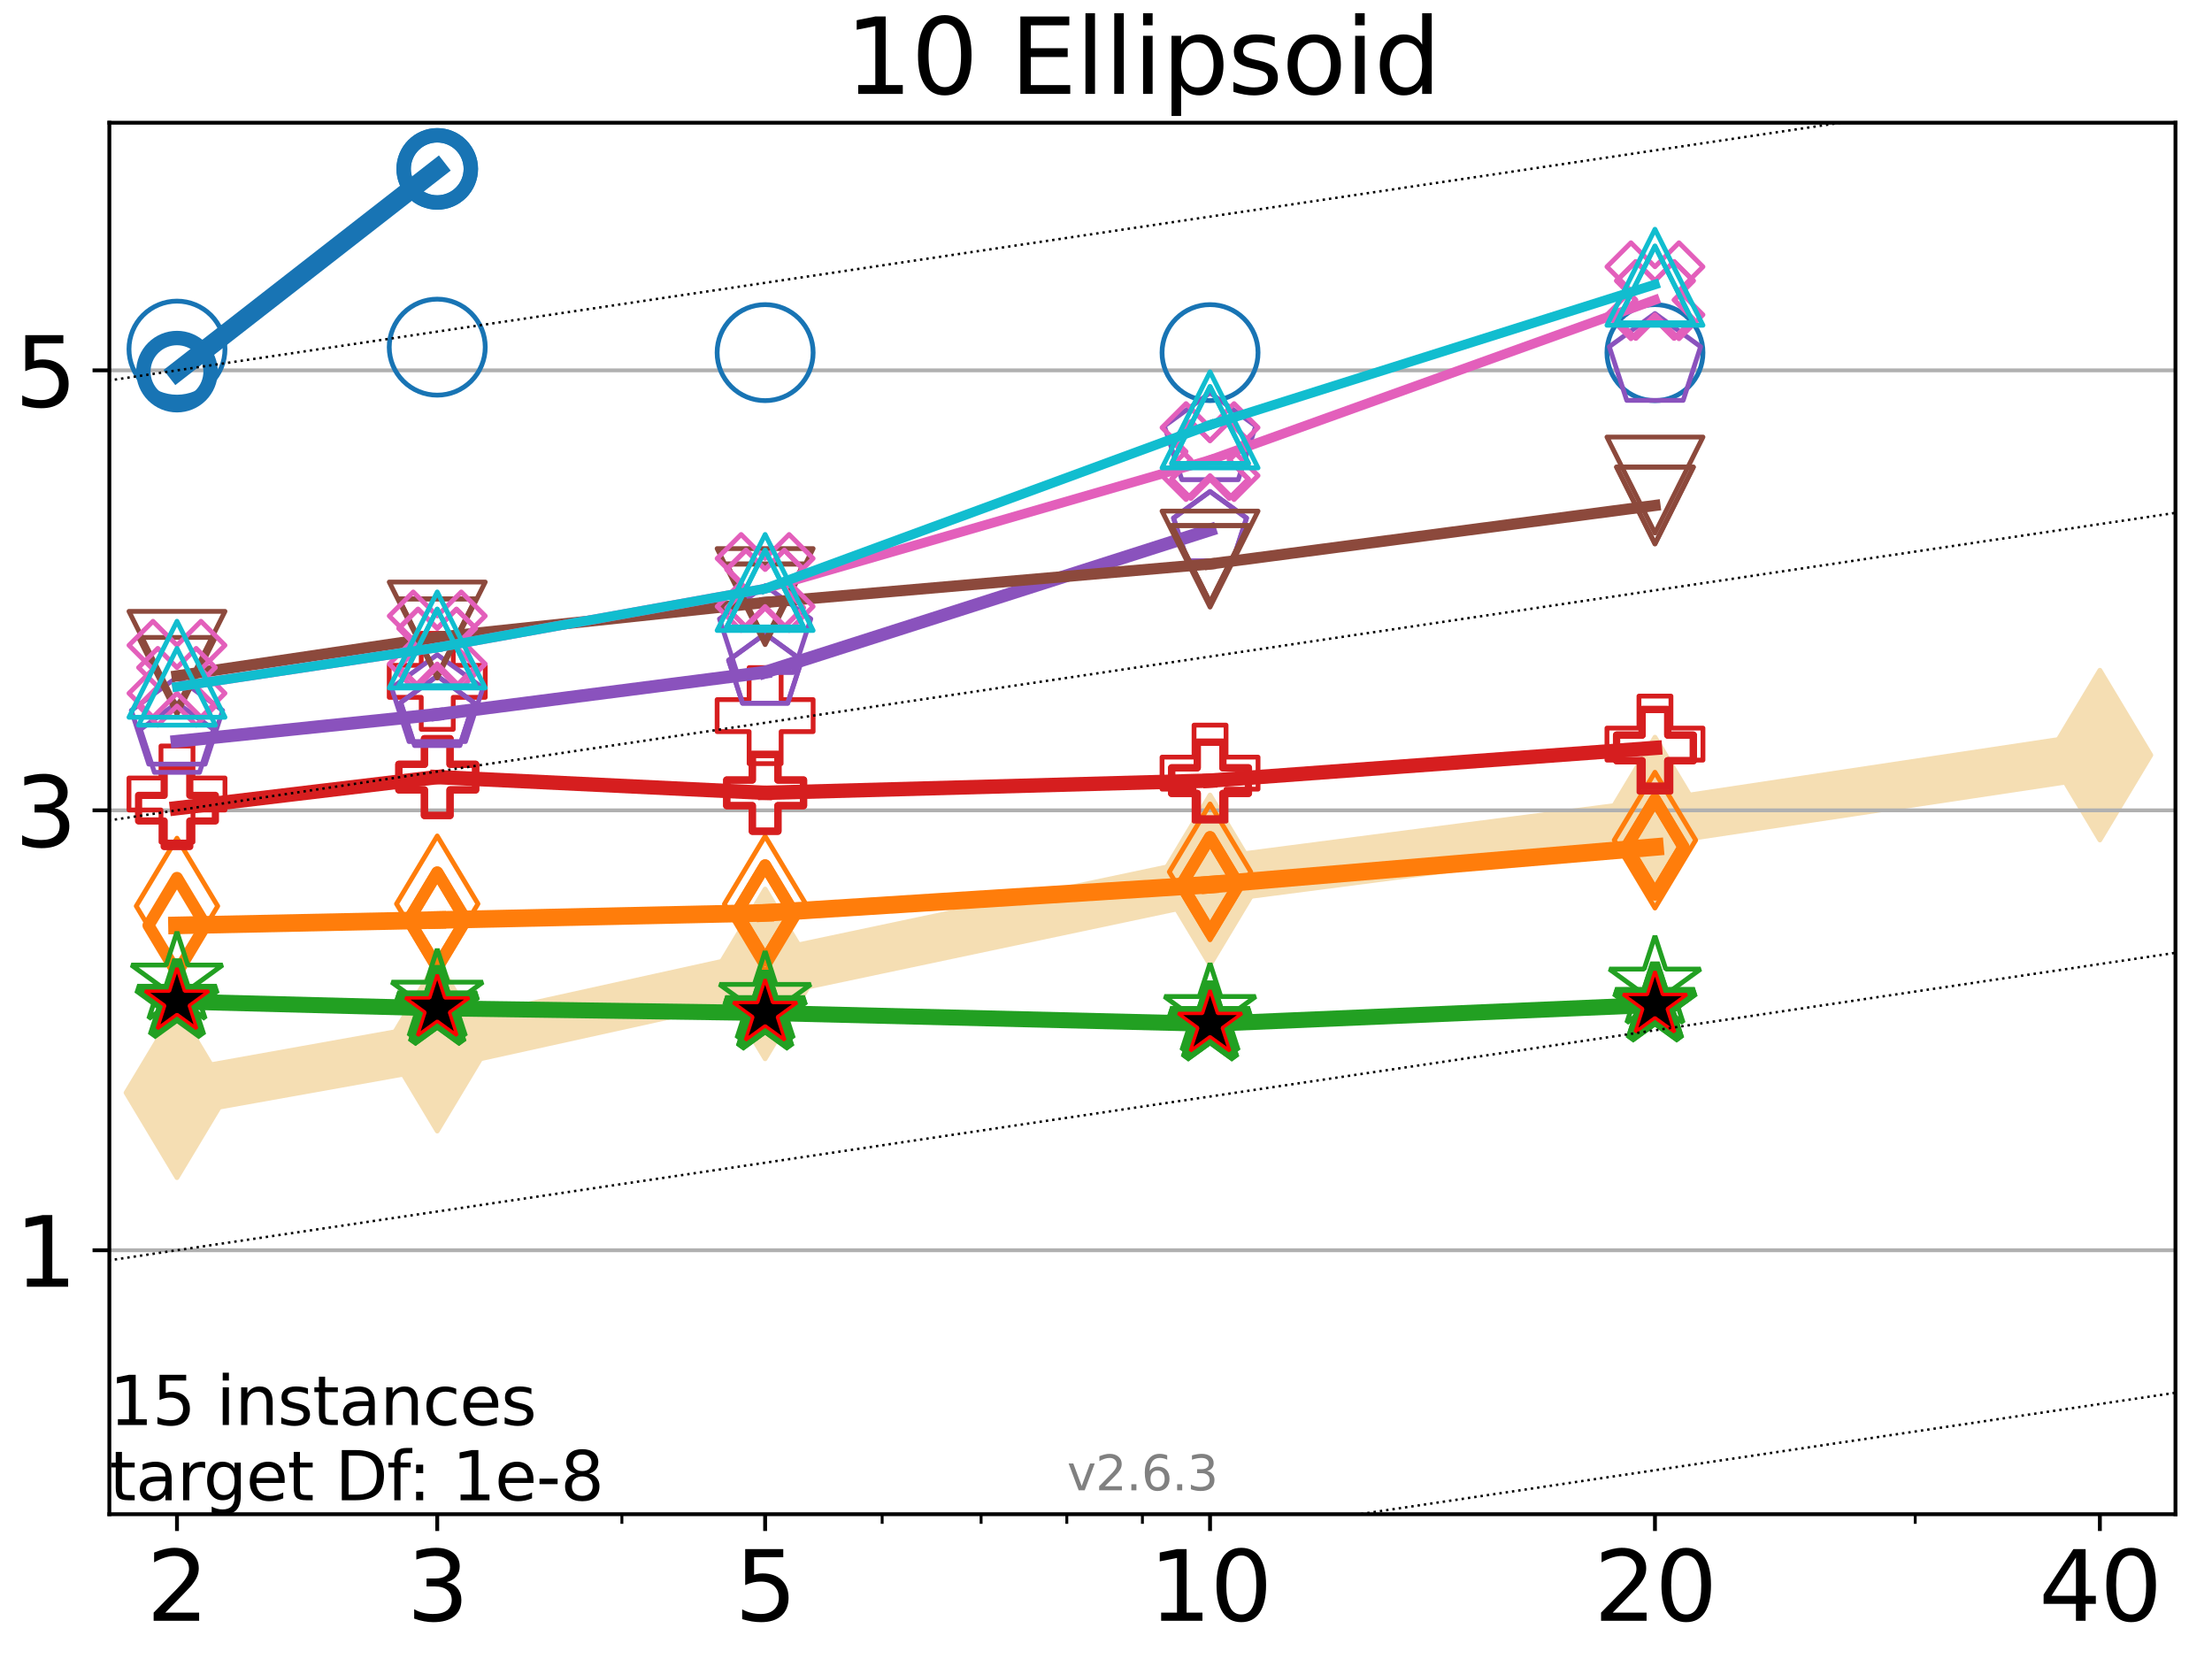 <?xml version="1.0" encoding="utf-8" standalone="no"?>
<!DOCTYPE svg PUBLIC "-//W3C//DTD SVG 1.1//EN"
  "http://www.w3.org/Graphics/SVG/1.1/DTD/svg11.dtd">
<svg xmlns:xlink="http://www.w3.org/1999/xlink" width="460.8pt" height="345.6pt" viewBox="0 0 460.8 345.6" xmlns="http://www.w3.org/2000/svg" version="1.1">
 <defs>
  <style type="text/css">*{stroke-linejoin: round; stroke-linecap: butt}</style>
 </defs>
 <g id="figure_1">
  <g id="patch_1">
   <path d="M 0 345.6 
L 460.8 345.6 
L 460.8 0 
L 0 0 
z
" style="fill: #ffffff"/>
  </g>
  <g id="axes_1">
   <g id="patch_2">
    <path d="M 22.78 315.44 
L 453.192 315.44 
L 453.192 25.56 
L 22.78 25.56 
z
" style="fill: #ffffff"/>
   </g>
   <g id="line2d_1">
    <path d="M 36.868 227.64 
L 91.085 217.939 
L 159.39 202.885 
L 252.074 183.297 
L 344.758 171.25 
L 437.443 157.304 
" clip-path="url(#p9f59c2b249)" style="fill: none; stroke: #f5deb3; stroke-width: 10; stroke-linecap: square"/>
    <defs>
     <path id="mdf70d7c4ff" d="M -0 17.678 
L 10.607 0 
L 0 -17.678 
L -10.607 -0 
z
" style="stroke: #f5deb3; stroke-linejoin: miter"/>
    </defs>
    <g clip-path="url(#p9f59c2b249)">
     <use xlink:href="#mdf70d7c4ff" x="36.868" y="227.64" style="fill: #f5deb3; stroke: #f5deb3; stroke-linejoin: miter"/>
     <use xlink:href="#mdf70d7c4ff" x="91.085" y="217.939" style="fill: #f5deb3; stroke: #f5deb3; stroke-linejoin: miter"/>
     <use xlink:href="#mdf70d7c4ff" x="159.39" y="202.885" style="fill: #f5deb3; stroke: #f5deb3; stroke-linejoin: miter"/>
     <use xlink:href="#mdf70d7c4ff" x="252.074" y="183.297" style="fill: #f5deb3; stroke: #f5deb3; stroke-linejoin: miter"/>
     <use xlink:href="#mdf70d7c4ff" x="344.758" y="171.25" style="fill: #f5deb3; stroke: #f5deb3; stroke-linejoin: miter"/>
     <use xlink:href="#mdf70d7c4ff" x="437.443" y="157.304" style="fill: #f5deb3; stroke: #f5deb3; stroke-linejoin: miter"/>
    </g>
   </g>
   <g id="matplotlib.axis_1">
    <g id="xtick_1">
     <g id="line2d_2">
      <defs>
       <path id="m01f962f332" d="M 0 0 
L 0 3.5 
" style="stroke: #000000; stroke-width: 0.8"/>
      </defs>
      <g>
       <use xlink:href="#m01f962f332" x="36.868" y="315.44" style="stroke: #000000; stroke-width: 0.8"/>
      </g>
     </g>
     <g id="text_1">
      <!-- 2 -->
      <g transform="translate(30.506 337.637)scale(0.2 -0.2)">
       <defs>
        <path id="DejaVuSans-32" d="M 1228 531 
L 3431 531 
L 3431 0 
L 469 0 
L 469 531 
Q 828 903 1448 1529 
Q 2069 2156 2228 2338 
Q 2531 2678 2651 2914 
Q 2772 3150 2772 3378 
Q 2772 3750 2511 3984 
Q 2250 4219 1831 4219 
Q 1534 4219 1204 4116 
Q 875 4013 500 3803 
L 500 4441 
Q 881 4594 1212 4672 
Q 1544 4750 1819 4750 
Q 2544 4750 2975 4387 
Q 3406 4025 3406 3419 
Q 3406 3131 3298 2873 
Q 3191 2616 2906 2266 
Q 2828 2175 2409 1742 
Q 1991 1309 1228 531 
z
" transform="scale(0.016)"/>
       </defs>
       <use xlink:href="#DejaVuSans-32"/>
      </g>
     </g>
    </g>
    <g id="xtick_2">
     <g id="line2d_3">
      <g>
       <use xlink:href="#m01f962f332" x="91.085" y="315.44" style="stroke: #000000; stroke-width: 0.8"/>
      </g>
     </g>
     <g id="text_2">
      <!-- 3 -->
      <g transform="translate(84.723 337.637)scale(0.2 -0.2)">
       <defs>
        <path id="DejaVuSans-33" d="M 2597 2516 
Q 3050 2419 3304 2112 
Q 3559 1806 3559 1356 
Q 3559 666 3084 287 
Q 2609 -91 1734 -91 
Q 1441 -91 1130 -33 
Q 819 25 488 141 
L 488 750 
Q 750 597 1062 519 
Q 1375 441 1716 441 
Q 2309 441 2620 675 
Q 2931 909 2931 1356 
Q 2931 1769 2642 2001 
Q 2353 2234 1838 2234 
L 1294 2234 
L 1294 2753 
L 1863 2753 
Q 2328 2753 2575 2939 
Q 2822 3125 2822 3475 
Q 2822 3834 2567 4026 
Q 2313 4219 1838 4219 
Q 1578 4219 1281 4162 
Q 984 4106 628 3988 
L 628 4550 
Q 988 4650 1302 4700 
Q 1616 4750 1894 4750 
Q 2613 4750 3031 4423 
Q 3450 4097 3450 3541 
Q 3450 3153 3228 2886 
Q 3006 2619 2597 2516 
z
" transform="scale(0.016)"/>
       </defs>
       <use xlink:href="#DejaVuSans-33"/>
      </g>
     </g>
    </g>
    <g id="xtick_3">
     <g id="line2d_4">
      <g>
       <use xlink:href="#m01f962f332" x="159.39" y="315.44" style="stroke: #000000; stroke-width: 0.8"/>
      </g>
     </g>
     <g id="text_3">
      <!-- 5 -->
      <g transform="translate(153.028 337.637)scale(0.2 -0.2)">
       <defs>
        <path id="DejaVuSans-35" d="M 691 4666 
L 3169 4666 
L 3169 4134 
L 1269 4134 
L 1269 2991 
Q 1406 3038 1543 3061 
Q 1681 3084 1819 3084 
Q 2600 3084 3056 2656 
Q 3513 2228 3513 1497 
Q 3513 744 3044 326 
Q 2575 -91 1722 -91 
Q 1428 -91 1123 -41 
Q 819 9 494 109 
L 494 744 
Q 775 591 1075 516 
Q 1375 441 1709 441 
Q 2250 441 2565 725 
Q 2881 1009 2881 1497 
Q 2881 1984 2565 2268 
Q 2250 2553 1709 2553 
Q 1456 2553 1204 2497 
Q 953 2441 691 2322 
L 691 4666 
z
" transform="scale(0.016)"/>
       </defs>
       <use xlink:href="#DejaVuSans-35"/>
      </g>
     </g>
    </g>
    <g id="xtick_4">
     <g id="line2d_5">
      <g>
       <use xlink:href="#m01f962f332" x="252.074" y="315.44" style="stroke: #000000; stroke-width: 0.8"/>
      </g>
     </g>
     <g id="text_4">
      <!-- 10 -->
      <g transform="translate(239.349 337.637)scale(0.2 -0.2)">
       <defs>
        <path id="DejaVuSans-31" d="M 794 531 
L 1825 531 
L 1825 4091 
L 703 3866 
L 703 4441 
L 1819 4666 
L 2450 4666 
L 2450 531 
L 3481 531 
L 3481 0 
L 794 0 
L 794 531 
z
" transform="scale(0.016)"/>
        <path id="DejaVuSans-30" d="M 2034 4250 
Q 1547 4250 1301 3770 
Q 1056 3291 1056 2328 
Q 1056 1369 1301 889 
Q 1547 409 2034 409 
Q 2525 409 2770 889 
Q 3016 1369 3016 2328 
Q 3016 3291 2770 3770 
Q 2525 4250 2034 4250 
z
M 2034 4750 
Q 2819 4750 3233 4129 
Q 3647 3509 3647 2328 
Q 3647 1150 3233 529 
Q 2819 -91 2034 -91 
Q 1250 -91 836 529 
Q 422 1150 422 2328 
Q 422 3509 836 4129 
Q 1250 4750 2034 4750 
z
" transform="scale(0.016)"/>
       </defs>
       <use xlink:href="#DejaVuSans-31"/>
       <use xlink:href="#DejaVuSans-30" x="63.623"/>
      </g>
     </g>
    </g>
    <g id="xtick_5">
     <g id="line2d_6">
      <g>
       <use xlink:href="#m01f962f332" x="344.758" y="315.44" style="stroke: #000000; stroke-width: 0.8"/>
      </g>
     </g>
     <g id="text_5">
      <!-- 20 -->
      <g transform="translate(332.033 337.637)scale(0.2 -0.2)">
       <use xlink:href="#DejaVuSans-32"/>
       <use xlink:href="#DejaVuSans-30" x="63.623"/>
      </g>
     </g>
    </g>
    <g id="xtick_6">
     <g id="line2d_7">
      <g>
       <use xlink:href="#m01f962f332" x="437.443" y="315.44" style="stroke: #000000; stroke-width: 0.8"/>
      </g>
     </g>
     <g id="text_6">
      <!-- 40 -->
      <g transform="translate(424.718 337.637)scale(0.2 -0.2)">
       <defs>
        <path id="DejaVuSans-34" d="M 2419 4116 
L 825 1625 
L 2419 1625 
L 2419 4116 
z
M 2253 4666 
L 3047 4666 
L 3047 1625 
L 3713 1625 
L 3713 1100 
L 3047 1100 
L 3047 0 
L 2419 0 
L 2419 1100 
L 313 1100 
L 313 1709 
L 2253 4666 
z
" transform="scale(0.016)"/>
       </defs>
       <use xlink:href="#DejaVuSans-34"/>
       <use xlink:href="#DejaVuSans-30" x="63.623"/>
      </g>
     </g>
    </g>
    <g id="xtick_7">
     <g id="line2d_8">
      <defs>
       <path id="me72de0d7c7" d="M 0 0 
L 0 2 
" style="stroke: #000000; stroke-width: 0.6"/>
      </defs>
      <g>
       <use xlink:href="#me72de0d7c7" x="129.552" y="315.44" style="stroke: #000000; stroke-width: 0.6"/>
      </g>
     </g>
    </g>
    <g id="xtick_8">
     <g id="line2d_9">
      <g>
       <use xlink:href="#me72de0d7c7" x="183.769" y="315.44" style="stroke: #000000; stroke-width: 0.6"/>
      </g>
     </g>
    </g>
    <g id="xtick_9">
     <g id="line2d_10">
      <g>
       <use xlink:href="#me72de0d7c7" x="204.381" y="315.44" style="stroke: #000000; stroke-width: 0.6"/>
      </g>
     </g>
    </g>
    <g id="xtick_10">
     <g id="line2d_11">
      <g>
       <use xlink:href="#me72de0d7c7" x="222.237" y="315.44" style="stroke: #000000; stroke-width: 0.6"/>
      </g>
     </g>
    </g>
    <g id="xtick_11">
     <g id="line2d_12">
      <g>
       <use xlink:href="#me72de0d7c7" x="237.986" y="315.44" style="stroke: #000000; stroke-width: 0.6"/>
      </g>
     </g>
    </g>
    <g id="xtick_12">
     <g id="line2d_13">
      <g>
       <use xlink:href="#me72de0d7c7" x="398.975" y="315.44" style="stroke: #000000; stroke-width: 0.6"/>
      </g>
     </g>
    </g>
   </g>
   <g id="matplotlib.axis_2">
    <g id="ytick_1">
     <g id="line2d_14">
      <path d="M 22.78 260.451 
L 453.192 260.451 
" clip-path="url(#p9f59c2b249)" style="fill: none; stroke: #b0b0b0; stroke-width: 0.8; stroke-linecap: square"/>
     </g>
     <g id="line2d_15">
      <defs>
       <path id="m39cafc137e" d="M 0 0 
L -3.5 0 
" style="stroke: #000000; stroke-width: 0.8"/>
      </defs>
      <g>
       <use xlink:href="#m39cafc137e" x="22.78" y="260.451" style="stroke: #000000; stroke-width: 0.8"/>
      </g>
     </g>
     <g id="text_7">
      <!-- 1 -->
      <g transform="translate(3.055 268.049)scale(0.2 -0.2)">
       <use xlink:href="#DejaVuSans-31"/>
      </g>
     </g>
    </g>
    <g id="ytick_2">
     <g id="line2d_16">
      <path d="M 22.78 168.802 
L 453.192 168.802 
" clip-path="url(#p9f59c2b249)" style="fill: none; stroke: #b0b0b0; stroke-width: 0.8; stroke-linecap: square"/>
     </g>
     <g id="line2d_17">
      <g>
       <use xlink:href="#m39cafc137e" x="22.78" y="168.802" style="stroke: #000000; stroke-width: 0.8"/>
      </g>
     </g>
     <g id="text_8">
      <!-- 3 -->
      <g transform="translate(3.055 176.4)scale(0.2 -0.2)">
       <use xlink:href="#DejaVuSans-33"/>
      </g>
     </g>
    </g>
    <g id="ytick_3">
     <g id="line2d_18">
      <path d="M 22.78 77.153 
L 453.192 77.153 
" clip-path="url(#p9f59c2b249)" style="fill: none; stroke: #b0b0b0; stroke-width: 0.8; stroke-linecap: square"/>
     </g>
     <g id="line2d_19">
      <g>
       <use xlink:href="#m39cafc137e" x="22.78" y="77.153" style="stroke: #000000; stroke-width: 0.8"/>
      </g>
     </g>
     <g id="text_9">
      <!-- 5 -->
      <g transform="translate(3.055 84.752)scale(0.2 -0.2)">
       <use xlink:href="#DejaVuSans-35"/>
      </g>
     </g>
    </g>
   </g>
   <g id="line2d_20">
    <path d="M 36.868 77.417 
L 91.085 35.183 
" clip-path="url(#p9f59c2b249)" style="fill: none; stroke: #1874b4; stroke-width: 4; stroke-linecap: square"/>
    <defs>
     <path id="m3fac8e33c5" d="M 0 7 
C 1.856 7 3.637 6.262 4.95 4.95 
C 6.262 3.637 7 1.856 7 0 
C 7 -1.856 6.262 -3.637 4.95 -4.95 
C 3.637 -6.262 1.856 -7 0 -7 
C -1.856 -7 -3.637 -6.262 -4.95 -4.95 
C -6.262 -3.637 -7 -1.856 -7 0 
C -7 1.856 -6.262 3.637 -4.95 4.95 
C -3.637 6.262 -1.856 7 0 7 
z
" style="stroke: #1874b4; stroke-width: 3"/>
    </defs>
    <g clip-path="url(#p9f59c2b249)">
     <use xlink:href="#m3fac8e33c5" x="36.868" y="77.417" style="fill-opacity: 0; stroke: #1874b4; stroke-width: 3"/>
     <use xlink:href="#m3fac8e33c5" x="91.085" y="35.183" style="fill-opacity: 0; stroke: #1874b4; stroke-width: 3"/>
    </g>
   </g>
   <g id="line2d_21">
    <path d="M 91.085 35.183 
" clip-path="url(#p9f59c2b249)" style="fill: none; stroke: #1874b4; stroke-width: 4; stroke-linecap: square"/>
    <g clip-path="url(#p9f59c2b249)">
     <use xlink:href="#m3fac8e33c5" x="91.085" y="35.183" style="fill-opacity: 0; stroke: #1874b4; stroke-width: 3"/>
    </g>
   </g>
   <g id="line2d_22"/>
   <g id="line2d_23">
    <defs>
     <path id="m7881aab76e" d="M 0 10 
C 2.652 10 5.196 8.946 7.071 7.071 
C 8.946 5.196 10 2.652 10 0 
C 10 -2.652 8.946 -5.196 7.071 -7.071 
C 5.196 -8.946 2.652 -10 0 -10 
C -2.652 -10 -5.196 -8.946 -7.071 -7.071 
C -8.946 -5.196 -10 -2.652 -10 0 
C -10 2.652 -8.946 5.196 -7.071 7.071 
C -5.196 8.946 -2.652 10 0 10 
z
" style="stroke: #1874b4"/>
    </defs>
    <g clip-path="url(#p9f59c2b249)">
     <use xlink:href="#m7881aab76e" x="36.868" y="72.728" style="fill-opacity: 0; stroke: #1874b4"/>
     <use xlink:href="#m7881aab76e" x="91.085" y="72.318" style="fill-opacity: 0; stroke: #1874b4"/>
     <use xlink:href="#m7881aab76e" x="159.39" y="73.459" style="fill-opacity: 0; stroke: #1874b4"/>
     <use xlink:href="#m7881aab76e" x="252.074" y="73.459" style="fill-opacity: 0; stroke: #1874b4"/>
     <use xlink:href="#m7881aab76e" x="344.758" y="73.459" style="fill-opacity: 0; stroke: #1874b4"/>
    </g>
   </g>
   <g id="line2d_24">
    <path d="M 36.868 192.774 
L 91.085 191.65 
" clip-path="url(#p9f59c2b249)" style="fill: none; stroke: #ff7d0b; stroke-width: 3.667; stroke-linecap: square"/>
    <defs>
     <path id="mda4efa0118" d="M -0 9.899 
L 5.94 0 
L 0 -9.899 
L -5.94 -0 
z
" style="stroke: #ff7d0b; stroke-width: 2.5; stroke-linejoin: miter"/>
    </defs>
    <g clip-path="url(#p9f59c2b249)">
     <use xlink:href="#mda4efa0118" x="36.868" y="192.774" style="fill-opacity: 0; stroke: #ff7d0b; stroke-width: 2.5; stroke-linejoin: miter"/>
     <use xlink:href="#mda4efa0118" x="91.085" y="191.65" style="fill-opacity: 0; stroke: #ff7d0b; stroke-width: 2.5; stroke-linejoin: miter"/>
    </g>
   </g>
   <g id="line2d_25">
    <path d="M 91.085 191.65 
L 159.39 190.167 
" clip-path="url(#p9f59c2b249)" style="fill: none; stroke: #ff7d0b; stroke-width: 3.667; stroke-linecap: square"/>
    <g clip-path="url(#p9f59c2b249)">
     <use xlink:href="#mda4efa0118" x="91.085" y="191.65" style="fill-opacity: 0; stroke: #ff7d0b; stroke-width: 2.5; stroke-linejoin: miter"/>
     <use xlink:href="#mda4efa0118" x="159.39" y="190.167" style="fill-opacity: 0; stroke: #ff7d0b; stroke-width: 2.5; stroke-linejoin: miter"/>
    </g>
   </g>
   <g id="line2d_26">
    <path d="M 159.39 190.167 
L 252.074 184.288 
" clip-path="url(#p9f59c2b249)" style="fill: none; stroke: #ff7d0b; stroke-width: 3.667; stroke-linecap: square"/>
    <g clip-path="url(#p9f59c2b249)">
     <use xlink:href="#mda4efa0118" x="159.39" y="190.167" style="fill-opacity: 0; stroke: #ff7d0b; stroke-width: 2.5; stroke-linejoin: miter"/>
     <use xlink:href="#mda4efa0118" x="252.074" y="184.288" style="fill-opacity: 0; stroke: #ff7d0b; stroke-width: 2.5; stroke-linejoin: miter"/>
    </g>
   </g>
   <g id="line2d_27">
    <path d="M 252.074 184.288 
L 344.758 176.447 
" clip-path="url(#p9f59c2b249)" style="fill: none; stroke: #ff7d0b; stroke-width: 3.667; stroke-linecap: square"/>
    <g clip-path="url(#p9f59c2b249)">
     <use xlink:href="#mda4efa0118" x="252.074" y="184.288" style="fill-opacity: 0; stroke: #ff7d0b; stroke-width: 2.5; stroke-linejoin: miter"/>
     <use xlink:href="#mda4efa0118" x="344.758" y="176.447" style="fill-opacity: 0; stroke: #ff7d0b; stroke-width: 2.5; stroke-linejoin: miter"/>
    </g>
   </g>
   <g id="line2d_28">
    <path d="M 344.758 176.447 
" clip-path="url(#p9f59c2b249)" style="fill: none; stroke: #ff7d0b; stroke-width: 3.667; stroke-linecap: square"/>
    <g clip-path="url(#p9f59c2b249)">
     <use xlink:href="#mda4efa0118" x="344.758" y="176.447" style="fill-opacity: 0; stroke: #ff7d0b; stroke-width: 2.5; stroke-linejoin: miter"/>
    </g>
   </g>
   <g id="line2d_29"/>
   <g id="line2d_30">
    <defs>
     <path id="mb6d0ecce86" d="M -0 14.142 
L 8.485 0 
L -0 -14.142 
L -8.485 -0 
z
" style="stroke: #ff7d0b; stroke-linejoin: miter"/>
    </defs>
    <g clip-path="url(#p9f59c2b249)">
     <use xlink:href="#mb6d0ecce86" x="36.868" y="188.751" style="fill-opacity: 0; stroke: #ff7d0b; stroke-linejoin: miter"/>
     <use xlink:href="#mb6d0ecce86" x="91.085" y="188.286" style="fill-opacity: 0; stroke: #ff7d0b; stroke-linejoin: miter"/>
     <use xlink:href="#mb6d0ecce86" x="159.39" y="188.332" style="fill-opacity: 0; stroke: #ff7d0b; stroke-linejoin: miter"/>
     <use xlink:href="#mb6d0ecce86" x="252.074" y="181.629" style="fill-opacity: 0; stroke: #ff7d0b; stroke-linejoin: miter"/>
     <use xlink:href="#mb6d0ecce86" x="344.758" y="175.018" style="fill-opacity: 0; stroke: #ff7d0b; stroke-linejoin: miter"/>
    </g>
   </g>
   <g id="line2d_31">
    <path d="M 36.868 208.639 
L 91.085 210.048 
" clip-path="url(#p9f59c2b249)" style="fill: none; stroke: #22a022; stroke-width: 3.333; stroke-linecap: square"/>
    <defs>
     <path id="mf5b4e0aa4d" d="M 0 -8.7 
L -1.953 -2.688 
L -8.274 -2.688 
L -3.16 1.027 
L -5.114 7.038 
L -0 3.323 
L 5.114 7.038 
L 3.16 1.027 
L 8.274 -2.688 
L 1.953 -2.688 
z
" style="stroke: #22a022; stroke-width: 2; stroke-linejoin: bevel"/>
    </defs>
    <g clip-path="url(#p9f59c2b249)">
     <use xlink:href="#mf5b4e0aa4d" x="36.868" y="208.639" style="fill-opacity: 0; stroke: #22a022; stroke-width: 2; stroke-linejoin: bevel"/>
     <use xlink:href="#mf5b4e0aa4d" x="91.085" y="210.048" style="fill-opacity: 0; stroke: #22a022; stroke-width: 2; stroke-linejoin: bevel"/>
    </g>
   </g>
   <g id="line2d_32">
    <path d="M 91.085 210.048 
L 159.39 211.02 
" clip-path="url(#p9f59c2b249)" style="fill: none; stroke: #22a022; stroke-width: 3.333; stroke-linecap: square"/>
    <g clip-path="url(#p9f59c2b249)">
     <use xlink:href="#mf5b4e0aa4d" x="91.085" y="210.048" style="fill-opacity: 0; stroke: #22a022; stroke-width: 2; stroke-linejoin: bevel"/>
     <use xlink:href="#mf5b4e0aa4d" x="159.39" y="211.02" style="fill-opacity: 0; stroke: #22a022; stroke-width: 2; stroke-linejoin: bevel"/>
    </g>
   </g>
   <g id="line2d_33">
    <path d="M 159.39 211.02 
L 252.074 213.279 
" clip-path="url(#p9f59c2b249)" style="fill: none; stroke: #22a022; stroke-width: 3.333; stroke-linecap: square"/>
    <g clip-path="url(#p9f59c2b249)">
     <use xlink:href="#mf5b4e0aa4d" x="159.39" y="211.02" style="fill-opacity: 0; stroke: #22a022; stroke-width: 2; stroke-linejoin: bevel"/>
     <use xlink:href="#mf5b4e0aa4d" x="252.074" y="213.279" style="fill-opacity: 0; stroke: #22a022; stroke-width: 2; stroke-linejoin: bevel"/>
    </g>
   </g>
   <g id="line2d_34">
    <path d="M 252.074 213.279 
L 344.758 209.334 
" clip-path="url(#p9f59c2b249)" style="fill: none; stroke: #22a022; stroke-width: 3.333; stroke-linecap: square"/>
    <g clip-path="url(#p9f59c2b249)">
     <use xlink:href="#mf5b4e0aa4d" x="252.074" y="213.279" style="fill-opacity: 0; stroke: #22a022; stroke-width: 2; stroke-linejoin: bevel"/>
     <use xlink:href="#mf5b4e0aa4d" x="344.758" y="209.334" style="fill-opacity: 0; stroke: #22a022; stroke-width: 2; stroke-linejoin: bevel"/>
    </g>
   </g>
   <g id="line2d_35">
    <path d="M 344.758 209.334 
" clip-path="url(#p9f59c2b249)" style="fill: none; stroke: #22a022; stroke-width: 3.333; stroke-linecap: square"/>
    <g clip-path="url(#p9f59c2b249)">
     <use xlink:href="#mf5b4e0aa4d" x="344.758" y="209.334" style="fill-opacity: 0; stroke: #22a022; stroke-width: 2; stroke-linejoin: bevel"/>
    </g>
   </g>
   <g id="line2d_36"/>
   <g id="line2d_37">
    <defs>
     <path id="m6fbd19acf7" d="M 0 -10 
L -2.245 -3.09 
L -9.511 -3.09 
L -3.633 1.18 
L -5.878 8.09 
L -0 3.82 
L 5.878 8.09 
L 3.633 1.18 
L 9.511 -3.09 
L 2.245 -3.09 
z
" style="stroke: #22a022; stroke-linejoin: bevel"/>
    </defs>
    <g clip-path="url(#p9f59c2b249)">
     <use xlink:href="#m6fbd19acf7" x="36.868" y="204.125" style="fill-opacity: 0; stroke: #22a022; stroke-linejoin: bevel"/>
     <use xlink:href="#m6fbd19acf7" x="91.085" y="207.695" style="fill-opacity: 0; stroke: #22a022; stroke-linejoin: bevel"/>
     <use xlink:href="#m6fbd19acf7" x="159.39" y="208.159" style="fill-opacity: 0; stroke: #22a022; stroke-linejoin: bevel"/>
     <use xlink:href="#m6fbd19acf7" x="252.074" y="210.685" style="fill-opacity: 0; stroke: #22a022; stroke-linejoin: bevel"/>
     <use xlink:href="#m6fbd19acf7" x="344.758" y="204.97" style="fill-opacity: 0; stroke: #22a022; stroke-linejoin: bevel"/>
    </g>
   </g>
   <g id="line2d_38">
    <path d="M 36.868 168.355 
L 91.085 161.881 
" clip-path="url(#p9f59c2b249)" style="fill: none; stroke: #d61e1f; stroke-width: 3; stroke-linecap: square"/>
    <defs>
     <path id="me138d93ece" d="M -2.667 8 
L 2.667 8 
L 2.667 2.667 
L 8 2.667 
L 8 -2.667 
L 2.667 -2.667 
L 2.667 -8 
L -2.667 -8 
L -2.667 -2.667 
L -8 -2.667 
L -8 2.667 
L -2.667 2.667 
z
" style="stroke: #d61e1f; stroke-width: 1.5; stroke-linejoin: miter"/>
    </defs>
    <g clip-path="url(#p9f59c2b249)">
     <use xlink:href="#me138d93ece" x="36.868" y="168.355" style="fill-opacity: 0; stroke: #d61e1f; stroke-width: 1.5; stroke-linejoin: miter"/>
     <use xlink:href="#me138d93ece" x="91.085" y="161.881" style="fill-opacity: 0; stroke: #d61e1f; stroke-width: 1.5; stroke-linejoin: miter"/>
    </g>
   </g>
   <g id="line2d_39">
    <path d="M 91.085 161.881 
L 159.39 165.159 
" clip-path="url(#p9f59c2b249)" style="fill: none; stroke: #d61e1f; stroke-width: 3; stroke-linecap: square"/>
    <g clip-path="url(#p9f59c2b249)">
     <use xlink:href="#me138d93ece" x="91.085" y="161.881" style="fill-opacity: 0; stroke: #d61e1f; stroke-width: 1.5; stroke-linejoin: miter"/>
     <use xlink:href="#me138d93ece" x="159.39" y="165.159" style="fill-opacity: 0; stroke: #d61e1f; stroke-width: 1.5; stroke-linejoin: miter"/>
    </g>
   </g>
   <g id="line2d_40">
    <path d="M 159.39 165.159 
L 252.074 162.616 
" clip-path="url(#p9f59c2b249)" style="fill: none; stroke: #d61e1f; stroke-width: 3; stroke-linecap: square"/>
    <g clip-path="url(#p9f59c2b249)">
     <use xlink:href="#me138d93ece" x="159.39" y="165.159" style="fill-opacity: 0; stroke: #d61e1f; stroke-width: 1.5; stroke-linejoin: miter"/>
     <use xlink:href="#me138d93ece" x="252.074" y="162.616" style="fill-opacity: 0; stroke: #d61e1f; stroke-width: 1.5; stroke-linejoin: miter"/>
    </g>
   </g>
   <g id="line2d_41">
    <path d="M 252.074 162.616 
L 344.758 155.805 
" clip-path="url(#p9f59c2b249)" style="fill: none; stroke: #d61e1f; stroke-width: 3; stroke-linecap: square"/>
    <g clip-path="url(#p9f59c2b249)">
     <use xlink:href="#me138d93ece" x="252.074" y="162.616" style="fill-opacity: 0; stroke: #d61e1f; stroke-width: 1.5; stroke-linejoin: miter"/>
     <use xlink:href="#me138d93ece" x="344.758" y="155.805" style="fill-opacity: 0; stroke: #d61e1f; stroke-width: 1.5; stroke-linejoin: miter"/>
    </g>
   </g>
   <g id="line2d_42">
    <path d="M 344.758 155.805 
" clip-path="url(#p9f59c2b249)" style="fill: none; stroke: #d61e1f; stroke-width: 3; stroke-linecap: square"/>
    <g clip-path="url(#p9f59c2b249)">
     <use xlink:href="#me138d93ece" x="344.758" y="155.805" style="fill-opacity: 0; stroke: #d61e1f; stroke-width: 1.5; stroke-linejoin: miter"/>
    </g>
   </g>
   <g id="line2d_43"/>
   <g id="line2d_44">
    <defs>
     <path id="m7300ab5242" d="M -3.333 10 
L 3.333 10 
L 3.333 3.333 
L 10 3.333 
L 10 -3.333 
L 3.333 -3.333 
L 3.333 -10 
L -3.333 -10 
L -3.333 -3.333 
L -10 -3.333 
L -10 3.333 
L -3.333 3.333 
z
" style="stroke: #d61e1f; stroke-linejoin: miter"/>
    </defs>
    <g clip-path="url(#p9f59c2b249)">
     <use xlink:href="#m7300ab5242" x="36.868" y="165.407" style="fill-opacity: 0; stroke: #d61e1f; stroke-linejoin: miter"/>
     <use xlink:href="#m7300ab5242" x="91.085" y="141.934" style="fill-opacity: 0; stroke: #d61e1f; stroke-linejoin: miter"/>
     <use xlink:href="#m7300ab5242" x="159.39" y="149.075" style="fill-opacity: 0; stroke: #d61e1f; stroke-linejoin: miter"/>
     <use xlink:href="#m7300ab5242" x="252.074" y="161.058" style="fill-opacity: 0; stroke: #d61e1f; stroke-linejoin: miter"/>
     <use xlink:href="#m7300ab5242" x="344.758" y="155.011" style="fill-opacity: 0; stroke: #d61e1f; stroke-linejoin: miter"/>
    </g>
   </g>
   <g id="line2d_45">
    <path d="M 36.868 154.423 
L 91.085 148.821 
" clip-path="url(#p9f59c2b249)" style="fill: none; stroke: #8a52bd; stroke-width: 2.667; stroke-linecap: square"/>
    <defs>
     <path id="m81a70dce84" d="M 0 -8 
L -7.608 -2.472 
L -4.702 6.472 
L 4.702 6.472 
L 7.608 -2.472 
z
" style="stroke: #8a52bd; stroke-linejoin: miter"/>
    </defs>
    <g clip-path="url(#p9f59c2b249)">
     <use xlink:href="#m81a70dce84" x="36.868" y="154.423" style="fill-opacity: 0; stroke: #8a52bd; stroke-linejoin: miter"/>
     <use xlink:href="#m81a70dce84" x="91.085" y="148.821" style="fill-opacity: 0; stroke: #8a52bd; stroke-linejoin: miter"/>
    </g>
   </g>
   <g id="line2d_46">
    <path d="M 91.085 148.821 
L 159.39 140.021 
" clip-path="url(#p9f59c2b249)" style="fill: none; stroke: #8a52bd; stroke-width: 2.667; stroke-linecap: square"/>
    <g clip-path="url(#p9f59c2b249)">
     <use xlink:href="#m81a70dce84" x="91.085" y="148.821" style="fill-opacity: 0; stroke: #8a52bd; stroke-linejoin: miter"/>
     <use xlink:href="#m81a70dce84" x="159.39" y="140.021" style="fill-opacity: 0; stroke: #8a52bd; stroke-linejoin: miter"/>
    </g>
   </g>
   <g id="line2d_47">
    <path d="M 159.39 140.021 
L 252.074 110.386 
" clip-path="url(#p9f59c2b249)" style="fill: none; stroke: #8a52bd; stroke-width: 2.667; stroke-linecap: square"/>
    <g clip-path="url(#p9f59c2b249)">
     <use xlink:href="#m81a70dce84" x="159.39" y="140.021" style="fill-opacity: 0; stroke: #8a52bd; stroke-linejoin: miter"/>
     <use xlink:href="#m81a70dce84" x="252.074" y="110.386" style="fill-opacity: 0; stroke: #8a52bd; stroke-linejoin: miter"/>
    </g>
   </g>
   <g id="line2d_48">
    <path d="M 252.074 110.386 
" clip-path="url(#p9f59c2b249)" style="fill: none; stroke: #8a52bd; stroke-width: 2.667; stroke-linecap: square"/>
    <g clip-path="url(#p9f59c2b249)">
     <use xlink:href="#m81a70dce84" x="252.074" y="110.386" style="fill-opacity: 0; stroke: #8a52bd; stroke-linejoin: miter"/>
    </g>
   </g>
   <g id="line2d_49"/>
   <g id="line2d_50">
    <defs>
     <path id="m573a1ca351" d="M 0 -10 
L -9.511 -3.09 
L -5.878 8.09 
L 5.878 8.09 
L 9.511 -3.09 
z
" style="stroke: #8a52bd; stroke-linejoin: miter"/>
    </defs>
    <g clip-path="url(#p9f59c2b249)">
     <use xlink:href="#m573a1ca351" x="36.868" y="151.087" style="fill-opacity: 0; stroke: #8a52bd; stroke-linejoin: miter"/>
     <use xlink:href="#m573a1ca351" x="91.085" y="146.389" style="fill-opacity: 0; stroke: #8a52bd; stroke-linejoin: miter"/>
     <use xlink:href="#m573a1ca351" x="159.39" y="132.005" style="fill-opacity: 0; stroke: #8a52bd; stroke-linejoin: miter"/>
     <use xlink:href="#m573a1ca351" x="252.074" y="91.837" style="fill-opacity: 0; stroke: #8a52bd; stroke-linejoin: miter"/>
     <use xlink:href="#m573a1ca351" x="344.758" y="75.311" style="fill-opacity: 0; stroke: #8a52bd; stroke-linejoin: miter"/>
    </g>
   </g>
   <g id="line2d_51">
    <path d="M 36.868 140.792 
L 91.085 132.763 
" clip-path="url(#p9f59c2b249)" style="fill: none; stroke: #8c493c; stroke-width: 2.333; stroke-linecap: square"/>
    <defs>
     <path id="m93880f39d4" d="M -0 8 
L 8 -8 
L -8 -8 
z
" style="stroke: #8c493c; stroke-linejoin: miter"/>
    </defs>
    <g clip-path="url(#p9f59c2b249)">
     <use xlink:href="#m93880f39d4" x="36.868" y="140.792" style="fill-opacity: 0; stroke: #8c493c; stroke-linejoin: miter"/>
     <use xlink:href="#m93880f39d4" x="91.085" y="132.763" style="fill-opacity: 0; stroke: #8c493c; stroke-linejoin: miter"/>
    </g>
   </g>
   <g id="line2d_52">
    <path d="M 91.085 132.763 
L 159.39 125.497 
" clip-path="url(#p9f59c2b249)" style="fill: none; stroke: #8c493c; stroke-width: 2.333; stroke-linecap: square"/>
    <g clip-path="url(#p9f59c2b249)">
     <use xlink:href="#m93880f39d4" x="91.085" y="132.763" style="fill-opacity: 0; stroke: #8c493c; stroke-linejoin: miter"/>
     <use xlink:href="#m93880f39d4" x="159.39" y="125.497" style="fill-opacity: 0; stroke: #8c493c; stroke-linejoin: miter"/>
    </g>
   </g>
   <g id="line2d_53">
    <path d="M 159.39 125.497 
L 252.074 117.486 
" clip-path="url(#p9f59c2b249)" style="fill: none; stroke: #8c493c; stroke-width: 2.333; stroke-linecap: square"/>
    <g clip-path="url(#p9f59c2b249)">
     <use xlink:href="#m93880f39d4" x="159.39" y="125.497" style="fill-opacity: 0; stroke: #8c493c; stroke-linejoin: miter"/>
     <use xlink:href="#m93880f39d4" x="252.074" y="117.486" style="fill-opacity: 0; stroke: #8c493c; stroke-linejoin: miter"/>
    </g>
   </g>
   <g id="line2d_54">
    <path d="M 252.074 117.486 
L 344.758 105.297 
" clip-path="url(#p9f59c2b249)" style="fill: none; stroke: #8c493c; stroke-width: 2.333; stroke-linecap: square"/>
    <g clip-path="url(#p9f59c2b249)">
     <use xlink:href="#m93880f39d4" x="252.074" y="117.486" style="fill-opacity: 0; stroke: #8c493c; stroke-linejoin: miter"/>
     <use xlink:href="#m93880f39d4" x="344.758" y="105.297" style="fill-opacity: 0; stroke: #8c493c; stroke-linejoin: miter"/>
    </g>
   </g>
   <g id="line2d_55">
    <path d="M 344.758 105.297 
" clip-path="url(#p9f59c2b249)" style="fill: none; stroke: #8c493c; stroke-width: 2.333; stroke-linecap: square"/>
    <g clip-path="url(#p9f59c2b249)">
     <use xlink:href="#m93880f39d4" x="344.758" y="105.297" style="fill-opacity: 0; stroke: #8c493c; stroke-linejoin: miter"/>
    </g>
   </g>
   <g id="line2d_56"/>
   <g id="line2d_57">
    <defs>
     <path id="m25f9d1b74d" d="M -0 10 
L 10 -10 
L -10 -10 
z
" style="stroke: #8c493c; stroke-linejoin: miter"/>
    </defs>
    <g clip-path="url(#p9f59c2b249)">
     <use xlink:href="#m25f9d1b74d" x="36.868" y="137.356" style="fill-opacity: 0; stroke: #8c493c; stroke-linejoin: miter"/>
     <use xlink:href="#m25f9d1b74d" x="91.085" y="131.249" style="fill-opacity: 0; stroke: #8c493c; stroke-linejoin: miter"/>
     <use xlink:href="#m25f9d1b74d" x="159.39" y="124.281" style="fill-opacity: 0; stroke: #8c493c; stroke-linejoin: miter"/>
     <use xlink:href="#m25f9d1b74d" x="252.074" y="116.468" style="fill-opacity: 0; stroke: #8c493c; stroke-linejoin: miter"/>
     <use xlink:href="#m25f9d1b74d" x="344.758" y="101.044" style="fill-opacity: 0; stroke: #8c493c; stroke-linejoin: miter"/>
    </g>
   </g>
   <g id="line2d_58">
    <path d="M 36.868 143.064 
L 91.085 134.893 
" clip-path="url(#p9f59c2b249)" style="fill: none; stroke: #e35fbb; stroke-width: 2; stroke-linecap: square"/>
    <defs>
     <path id="ma5446db2ba" d="M -4 8 
L 0 4 
L 4 8 
L 8 4 
L 4 0 
L 8 -4 
L 4 -8 
L 0 -4 
L -4 -8 
L -8 -4 
L -4 0 
L -8 4 
z
" style="stroke: #e35fbb; stroke-linejoin: miter"/>
    </defs>
    <g clip-path="url(#p9f59c2b249)">
     <use xlink:href="#ma5446db2ba" x="36.868" y="143.064" style="fill-opacity: 0; stroke: #e35fbb; stroke-linejoin: miter"/>
     <use xlink:href="#ma5446db2ba" x="91.085" y="134.893" style="fill-opacity: 0; stroke: #e35fbb; stroke-linejoin: miter"/>
    </g>
   </g>
   <g id="line2d_59">
    <path d="M 91.085 134.893 
L 159.39 122.618 
" clip-path="url(#p9f59c2b249)" style="fill: none; stroke: #e35fbb; stroke-width: 2; stroke-linecap: square"/>
    <g clip-path="url(#p9f59c2b249)">
     <use xlink:href="#ma5446db2ba" x="91.085" y="134.893" style="fill-opacity: 0; stroke: #e35fbb; stroke-linejoin: miter"/>
     <use xlink:href="#ma5446db2ba" x="159.39" y="122.618" style="fill-opacity: 0; stroke: #e35fbb; stroke-linejoin: miter"/>
    </g>
   </g>
   <g id="line2d_60">
    <path d="M 159.39 122.618 
L 252.074 95.813 
" clip-path="url(#p9f59c2b249)" style="fill: none; stroke: #e35fbb; stroke-width: 2; stroke-linecap: square"/>
    <g clip-path="url(#p9f59c2b249)">
     <use xlink:href="#ma5446db2ba" x="159.39" y="122.618" style="fill-opacity: 0; stroke: #e35fbb; stroke-linejoin: miter"/>
     <use xlink:href="#ma5446db2ba" x="252.074" y="95.813" style="fill-opacity: 0; stroke: #e35fbb; stroke-linejoin: miter"/>
    </g>
   </g>
   <g id="line2d_61">
    <path d="M 252.074 95.813 
L 344.758 62.484 
" clip-path="url(#p9f59c2b249)" style="fill: none; stroke: #e35fbb; stroke-width: 2; stroke-linecap: square"/>
    <g clip-path="url(#p9f59c2b249)">
     <use xlink:href="#ma5446db2ba" x="252.074" y="95.813" style="fill-opacity: 0; stroke: #e35fbb; stroke-linejoin: miter"/>
     <use xlink:href="#ma5446db2ba" x="344.758" y="62.484" style="fill-opacity: 0; stroke: #e35fbb; stroke-linejoin: miter"/>
    </g>
   </g>
   <g id="line2d_62">
    <path d="M 344.758 62.484 
" clip-path="url(#p9f59c2b249)" style="fill: none; stroke: #e35fbb; stroke-width: 2; stroke-linecap: square"/>
    <g clip-path="url(#p9f59c2b249)">
     <use xlink:href="#ma5446db2ba" x="344.758" y="62.484" style="fill-opacity: 0; stroke: #e35fbb; stroke-linejoin: miter"/>
    </g>
   </g>
   <g id="line2d_63"/>
   <g id="line2d_64">
    <defs>
     <path id="meffe5cdb92" d="M -5 10 
L 0 5 
L 5 10 
L 10 5 
L 5 0 
L 10 -5 
L 5 -10 
L 0 -5 
L -5 -10 
L -10 -5 
L -5 0 
L -10 5 
z
" style="stroke: #e35fbb; stroke-linejoin: miter"/>
    </defs>
    <g clip-path="url(#p9f59c2b249)">
     <use xlink:href="#meffe5cdb92" x="36.868" y="139.423" style="fill-opacity: 0; stroke: #e35fbb; stroke-linejoin: miter"/>
     <use xlink:href="#meffe5cdb92" x="91.085" y="133.315" style="fill-opacity: 0; stroke: #e35fbb; stroke-linejoin: miter"/>
     <use xlink:href="#meffe5cdb92" x="159.39" y="121.341" style="fill-opacity: 0; stroke: #e35fbb; stroke-linejoin: miter"/>
     <use xlink:href="#meffe5cdb92" x="252.074" y="94.074" style="fill-opacity: 0; stroke: #e35fbb; stroke-linejoin: miter"/>
     <use xlink:href="#meffe5cdb92" x="344.758" y="60.568" style="fill-opacity: 0; stroke: #e35fbb; stroke-linejoin: miter"/>
    </g>
   </g>
   <g id="line2d_65">
    <path d="M 36.868 143.064 
L 91.085 134.893 
" clip-path="url(#p9f59c2b249)" style="fill: none; stroke: #11bdcf; stroke-width: 2; stroke-linecap: square"/>
    <defs>
     <path id="mc2a99003f0" d="M 0 -8 
L -8 8 
L 8 8 
z
" style="stroke: #11bdcf; stroke-linejoin: miter"/>
    </defs>
    <g clip-path="url(#p9f59c2b249)">
     <use xlink:href="#mc2a99003f0" x="36.868" y="143.064" style="fill-opacity: 0; stroke: #11bdcf; stroke-linejoin: miter"/>
     <use xlink:href="#mc2a99003f0" x="91.085" y="134.893" style="fill-opacity: 0; stroke: #11bdcf; stroke-linejoin: miter"/>
    </g>
   </g>
   <g id="line2d_66">
    <path d="M 91.085 134.893 
L 159.39 122.618 
" clip-path="url(#p9f59c2b249)" style="fill: none; stroke: #11bdcf; stroke-width: 2; stroke-linecap: square"/>
    <g clip-path="url(#p9f59c2b249)">
     <use xlink:href="#mc2a99003f0" x="91.085" y="134.893" style="fill-opacity: 0; stroke: #11bdcf; stroke-linejoin: miter"/>
     <use xlink:href="#mc2a99003f0" x="159.39" y="122.618" style="fill-opacity: 0; stroke: #11bdcf; stroke-linejoin: miter"/>
    </g>
   </g>
   <g id="line2d_67">
    <path d="M 159.39 122.618 
L 252.074 88.528 
" clip-path="url(#p9f59c2b249)" style="fill: none; stroke: #11bdcf; stroke-width: 2; stroke-linecap: square"/>
    <g clip-path="url(#p9f59c2b249)">
     <use xlink:href="#mc2a99003f0" x="159.39" y="122.618" style="fill-opacity: 0; stroke: #11bdcf; stroke-linejoin: miter"/>
     <use xlink:href="#mc2a99003f0" x="252.074" y="88.528" style="fill-opacity: 0; stroke: #11bdcf; stroke-linejoin: miter"/>
    </g>
   </g>
   <g id="line2d_68">
    <path d="M 252.074 88.528 
L 344.758 59.268 
" clip-path="url(#p9f59c2b249)" style="fill: none; stroke: #11bdcf; stroke-width: 2; stroke-linecap: square"/>
    <g clip-path="url(#p9f59c2b249)">
     <use xlink:href="#mc2a99003f0" x="252.074" y="88.528" style="fill-opacity: 0; stroke: #11bdcf; stroke-linejoin: miter"/>
     <use xlink:href="#mc2a99003f0" x="344.758" y="59.268" style="fill-opacity: 0; stroke: #11bdcf; stroke-linejoin: miter"/>
    </g>
   </g>
   <g id="line2d_69">
    <path d="M 344.758 59.268 
" clip-path="url(#p9f59c2b249)" style="fill: none; stroke: #11bdcf; stroke-width: 2; stroke-linecap: square"/>
    <g clip-path="url(#p9f59c2b249)">
     <use xlink:href="#mc2a99003f0" x="344.758" y="59.268" style="fill-opacity: 0; stroke: #11bdcf; stroke-linejoin: miter"/>
    </g>
   </g>
   <g id="line2d_70"/>
   <g id="line2d_71">
    <defs>
     <path id="m9dfe40d2aa" d="M 0 -10 
L -10 10 
L 10 10 
z
" style="stroke: #11bdcf; stroke-linejoin: miter"/>
    </defs>
    <g clip-path="url(#p9f59c2b249)">
     <use xlink:href="#m9dfe40d2aa" x="36.868" y="139.423" style="fill-opacity: 0; stroke: #11bdcf; stroke-linejoin: miter"/>
     <use xlink:href="#m9dfe40d2aa" x="91.085" y="133.315" style="fill-opacity: 0; stroke: #11bdcf; stroke-linejoin: miter"/>
     <use xlink:href="#m9dfe40d2aa" x="159.39" y="121.341" style="fill-opacity: 0; stroke: #11bdcf; stroke-linejoin: miter"/>
     <use xlink:href="#m9dfe40d2aa" x="252.074" y="87.469" style="fill-opacity: 0; stroke: #11bdcf; stroke-linejoin: miter"/>
     <use xlink:href="#m9dfe40d2aa" x="344.758" y="57.759" style="fill-opacity: 0; stroke: #11bdcf; stroke-linejoin: miter"/>
    </g>
   </g>
   <g id="line2d_72">
    <defs>
     <path id="mdda31a8b69" d="M 0 -7 
L -1.572 -2.163 
L -6.657 -2.163 
L -2.543 0.826 
L -4.114 5.663 
L -0 2.674 
L 4.114 5.663 
L 2.543 0.826 
L 6.657 -2.163 
L 1.572 -2.163 
z
" style="stroke: #ff0000; stroke-width: 0.7; stroke-linejoin: bevel"/>
    </defs>
    <g clip-path="url(#p9f59c2b249)">
     <use xlink:href="#mdda31a8b69" x="36.868" y="208.639" style="stroke: #ff0000; stroke-width: 0.7; stroke-linejoin: bevel"/>
     <use xlink:href="#mdda31a8b69" x="91.085" y="210.048" style="stroke: #ff0000; stroke-width: 0.7; stroke-linejoin: bevel"/>
     <use xlink:href="#mdda31a8b69" x="159.39" y="211.02" style="stroke: #ff0000; stroke-width: 0.7; stroke-linejoin: bevel"/>
     <use xlink:href="#mdda31a8b69" x="252.074" y="213.279" style="stroke: #ff0000; stroke-width: 0.7; stroke-linejoin: bevel"/>
     <use xlink:href="#mdda31a8b69" x="344.758" y="209.334" style="stroke: #ff0000; stroke-width: 0.7; stroke-linejoin: bevel"/>
    </g>
   </g>
   <g id="line2d_73">
    <path d="M 73.819 346.6 
L 461.8 288.855 
" clip-path="url(#p9f59c2b249)" style="fill: none; stroke-dasharray: 0.5,0.825; stroke-dashoffset: 0; stroke: #000000; stroke-width: 0.5"/>
   </g>
   <g id="line2d_74">
    <path d="M -1 266.087 
L 461.8 197.207 
" clip-path="url(#p9f59c2b249)" style="fill: none; stroke-dasharray: 0.5,0.825; stroke-dashoffset: 0; stroke: #000000; stroke-width: 0.5"/>
   </g>
   <g id="line2d_75">
    <path d="M -1 174.438 
L 461.8 105.558 
" clip-path="url(#p9f59c2b249)" style="fill: none; stroke-dasharray: 0.5,0.825; stroke-dashoffset: 0; stroke: #000000; stroke-width: 0.5"/>
   </g>
   <g id="line2d_76">
    <path d="M -1 82.789 
L 461.8 13.909 
" clip-path="url(#p9f59c2b249)" style="fill: none; stroke-dasharray: 0.5,0.825; stroke-dashoffset: 0; stroke: #000000; stroke-width: 0.5"/>
   </g>
   <g id="line2d_77">
    <path clip-path="url(#p9f59c2b249)" style="fill: none; stroke-dasharray: 0.5,0.825; stroke-dashoffset: 0; stroke: #000000; stroke-width: 0.5"/>
   </g>
   <g id="patch_3">
    <path d="M 22.78 315.44 
L 22.78 25.56 
" style="fill: none; stroke: #000000; stroke-width: 0.8; stroke-linejoin: miter; stroke-linecap: square"/>
   </g>
   <g id="patch_4">
    <path d="M 453.192 315.44 
L 453.192 25.56 
" style="fill: none; stroke: #000000; stroke-width: 0.8; stroke-linejoin: miter; stroke-linecap: square"/>
   </g>
   <g id="patch_5">
    <path d="M 22.78 315.44 
L 453.192 315.44 
" style="fill: none; stroke: #000000; stroke-width: 0.8; stroke-linejoin: miter; stroke-linecap: square"/>
   </g>
   <g id="patch_6">
    <path d="M 22.78 25.56 
L 453.192 25.56 
" style="fill: none; stroke: #000000; stroke-width: 0.8; stroke-linejoin: miter; stroke-linecap: square"/>
   </g>
   <g id="text_10">
    <!-- 15 instances -->
    <g transform="translate(22.78 296.851)scale(0.14 -0.14)">
     <defs>
      <path id="DejaVuSans-20" transform="scale(0.016)"/>
      <path id="DejaVuSans-69" d="M 603 3500 
L 1178 3500 
L 1178 0 
L 603 0 
L 603 3500 
z
M 603 4863 
L 1178 4863 
L 1178 4134 
L 603 4134 
L 603 4863 
z
" transform="scale(0.016)"/>
      <path id="DejaVuSans-6e" d="M 3513 2113 
L 3513 0 
L 2938 0 
L 2938 2094 
Q 2938 2591 2744 2837 
Q 2550 3084 2163 3084 
Q 1697 3084 1428 2787 
Q 1159 2491 1159 1978 
L 1159 0 
L 581 0 
L 581 3500 
L 1159 3500 
L 1159 2956 
Q 1366 3272 1645 3428 
Q 1925 3584 2291 3584 
Q 2894 3584 3203 3211 
Q 3513 2838 3513 2113 
z
" transform="scale(0.016)"/>
      <path id="DejaVuSans-73" d="M 2834 3397 
L 2834 2853 
Q 2591 2978 2328 3040 
Q 2066 3103 1784 3103 
Q 1356 3103 1142 2972 
Q 928 2841 928 2578 
Q 928 2378 1081 2264 
Q 1234 2150 1697 2047 
L 1894 2003 
Q 2506 1872 2764 1633 
Q 3022 1394 3022 966 
Q 3022 478 2636 193 
Q 2250 -91 1575 -91 
Q 1294 -91 989 -36 
Q 684 19 347 128 
L 347 722 
Q 666 556 975 473 
Q 1284 391 1588 391 
Q 1994 391 2212 530 
Q 2431 669 2431 922 
Q 2431 1156 2273 1281 
Q 2116 1406 1581 1522 
L 1381 1569 
Q 847 1681 609 1914 
Q 372 2147 372 2553 
Q 372 3047 722 3315 
Q 1072 3584 1716 3584 
Q 2034 3584 2315 3537 
Q 2597 3491 2834 3397 
z
" transform="scale(0.016)"/>
      <path id="DejaVuSans-74" d="M 1172 4494 
L 1172 3500 
L 2356 3500 
L 2356 3053 
L 1172 3053 
L 1172 1153 
Q 1172 725 1289 603 
Q 1406 481 1766 481 
L 2356 481 
L 2356 0 
L 1766 0 
Q 1100 0 847 248 
Q 594 497 594 1153 
L 594 3053 
L 172 3053 
L 172 3500 
L 594 3500 
L 594 4494 
L 1172 4494 
z
" transform="scale(0.016)"/>
      <path id="DejaVuSans-61" d="M 2194 1759 
Q 1497 1759 1228 1600 
Q 959 1441 959 1056 
Q 959 750 1161 570 
Q 1363 391 1709 391 
Q 2188 391 2477 730 
Q 2766 1069 2766 1631 
L 2766 1759 
L 2194 1759 
z
M 3341 1997 
L 3341 0 
L 2766 0 
L 2766 531 
Q 2569 213 2275 61 
Q 1981 -91 1556 -91 
Q 1019 -91 701 211 
Q 384 513 384 1019 
Q 384 1609 779 1909 
Q 1175 2209 1959 2209 
L 2766 2209 
L 2766 2266 
Q 2766 2663 2505 2880 
Q 2244 3097 1772 3097 
Q 1472 3097 1187 3025 
Q 903 2953 641 2809 
L 641 3341 
Q 956 3463 1253 3523 
Q 1550 3584 1831 3584 
Q 2591 3584 2966 3190 
Q 3341 2797 3341 1997 
z
" transform="scale(0.016)"/>
      <path id="DejaVuSans-63" d="M 3122 3366 
L 3122 2828 
Q 2878 2963 2633 3030 
Q 2388 3097 2138 3097 
Q 1578 3097 1268 2742 
Q 959 2388 959 1747 
Q 959 1106 1268 751 
Q 1578 397 2138 397 
Q 2388 397 2633 464 
Q 2878 531 3122 666 
L 3122 134 
Q 2881 22 2623 -34 
Q 2366 -91 2075 -91 
Q 1284 -91 818 406 
Q 353 903 353 1747 
Q 353 2603 823 3093 
Q 1294 3584 2113 3584 
Q 2378 3584 2631 3529 
Q 2884 3475 3122 3366 
z
" transform="scale(0.016)"/>
      <path id="DejaVuSans-65" d="M 3597 1894 
L 3597 1613 
L 953 1613 
Q 991 1019 1311 708 
Q 1631 397 2203 397 
Q 2534 397 2845 478 
Q 3156 559 3463 722 
L 3463 178 
Q 3153 47 2828 -22 
Q 2503 -91 2169 -91 
Q 1331 -91 842 396 
Q 353 884 353 1716 
Q 353 2575 817 3079 
Q 1281 3584 2069 3584 
Q 2775 3584 3186 3129 
Q 3597 2675 3597 1894 
z
M 3022 2063 
Q 3016 2534 2758 2815 
Q 2500 3097 2075 3097 
Q 1594 3097 1305 2825 
Q 1016 2553 972 2059 
L 3022 2063 
z
" transform="scale(0.016)"/>
     </defs>
     <use xlink:href="#DejaVuSans-31"/>
     <use xlink:href="#DejaVuSans-35" x="63.623"/>
     <use xlink:href="#DejaVuSans-20" x="127.246"/>
     <use xlink:href="#DejaVuSans-69" x="159.033"/>
     <use xlink:href="#DejaVuSans-6e" x="186.816"/>
     <use xlink:href="#DejaVuSans-73" x="250.195"/>
     <use xlink:href="#DejaVuSans-74" x="302.295"/>
     <use xlink:href="#DejaVuSans-61" x="341.504"/>
     <use xlink:href="#DejaVuSans-6e" x="402.783"/>
     <use xlink:href="#DejaVuSans-63" x="466.162"/>
     <use xlink:href="#DejaVuSans-65" x="521.143"/>
     <use xlink:href="#DejaVuSans-73" x="582.666"/>
    </g>
    <!-- target Df: 1e-8 -->
    <g transform="translate(22.78 312.528)scale(0.14 -0.14)">
     <defs>
      <path id="DejaVuSans-72" d="M 2631 2963 
Q 2534 3019 2420 3045 
Q 2306 3072 2169 3072 
Q 1681 3072 1420 2755 
Q 1159 2438 1159 1844 
L 1159 0 
L 581 0 
L 581 3500 
L 1159 3500 
L 1159 2956 
Q 1341 3275 1631 3429 
Q 1922 3584 2338 3584 
Q 2397 3584 2469 3576 
Q 2541 3569 2628 3553 
L 2631 2963 
z
" transform="scale(0.016)"/>
      <path id="DejaVuSans-67" d="M 2906 1791 
Q 2906 2416 2648 2759 
Q 2391 3103 1925 3103 
Q 1463 3103 1205 2759 
Q 947 2416 947 1791 
Q 947 1169 1205 825 
Q 1463 481 1925 481 
Q 2391 481 2648 825 
Q 2906 1169 2906 1791 
z
M 3481 434 
Q 3481 -459 3084 -895 
Q 2688 -1331 1869 -1331 
Q 1566 -1331 1297 -1286 
Q 1028 -1241 775 -1147 
L 775 -588 
Q 1028 -725 1275 -790 
Q 1522 -856 1778 -856 
Q 2344 -856 2625 -561 
Q 2906 -266 2906 331 
L 2906 616 
Q 2728 306 2450 153 
Q 2172 0 1784 0 
Q 1141 0 747 490 
Q 353 981 353 1791 
Q 353 2603 747 3093 
Q 1141 3584 1784 3584 
Q 2172 3584 2450 3431 
Q 2728 3278 2906 2969 
L 2906 3500 
L 3481 3500 
L 3481 434 
z
" transform="scale(0.016)"/>
      <path id="DejaVuSans-44" d="M 1259 4147 
L 1259 519 
L 2022 519 
Q 2988 519 3436 956 
Q 3884 1394 3884 2338 
Q 3884 3275 3436 3711 
Q 2988 4147 2022 4147 
L 1259 4147 
z
M 628 4666 
L 1925 4666 
Q 3281 4666 3915 4102 
Q 4550 3538 4550 2338 
Q 4550 1131 3912 565 
Q 3275 0 1925 0 
L 628 0 
L 628 4666 
z
" transform="scale(0.016)"/>
      <path id="DejaVuSans-66" d="M 2375 4863 
L 2375 4384 
L 1825 4384 
Q 1516 4384 1395 4259 
Q 1275 4134 1275 3809 
L 1275 3500 
L 2222 3500 
L 2222 3053 
L 1275 3053 
L 1275 0 
L 697 0 
L 697 3053 
L 147 3053 
L 147 3500 
L 697 3500 
L 697 3744 
Q 697 4328 969 4595 
Q 1241 4863 1831 4863 
L 2375 4863 
z
" transform="scale(0.016)"/>
      <path id="DejaVuSans-3a" d="M 750 794 
L 1409 794 
L 1409 0 
L 750 0 
L 750 794 
z
M 750 3309 
L 1409 3309 
L 1409 2516 
L 750 2516 
L 750 3309 
z
" transform="scale(0.016)"/>
      <path id="DejaVuSans-2d" d="M 313 2009 
L 1997 2009 
L 1997 1497 
L 313 1497 
L 313 2009 
z
" transform="scale(0.016)"/>
      <path id="DejaVuSans-38" d="M 2034 2216 
Q 1584 2216 1326 1975 
Q 1069 1734 1069 1313 
Q 1069 891 1326 650 
Q 1584 409 2034 409 
Q 2484 409 2743 651 
Q 3003 894 3003 1313 
Q 3003 1734 2745 1975 
Q 2488 2216 2034 2216 
z
M 1403 2484 
Q 997 2584 770 2862 
Q 544 3141 544 3541 
Q 544 4100 942 4425 
Q 1341 4750 2034 4750 
Q 2731 4750 3128 4425 
Q 3525 4100 3525 3541 
Q 3525 3141 3298 2862 
Q 3072 2584 2669 2484 
Q 3125 2378 3379 2068 
Q 3634 1759 3634 1313 
Q 3634 634 3220 271 
Q 2806 -91 2034 -91 
Q 1263 -91 848 271 
Q 434 634 434 1313 
Q 434 1759 690 2068 
Q 947 2378 1403 2484 
z
M 1172 3481 
Q 1172 3119 1398 2916 
Q 1625 2713 2034 2713 
Q 2441 2713 2670 2916 
Q 2900 3119 2900 3481 
Q 2900 3844 2670 4047 
Q 2441 4250 2034 4250 
Q 1625 4250 1398 4047 
Q 1172 3844 1172 3481 
z
" transform="scale(0.016)"/>
     </defs>
     <use xlink:href="#DejaVuSans-74"/>
     <use xlink:href="#DejaVuSans-61" x="39.209"/>
     <use xlink:href="#DejaVuSans-72" x="100.488"/>
     <use xlink:href="#DejaVuSans-67" x="139.852"/>
     <use xlink:href="#DejaVuSans-65" x="203.328"/>
     <use xlink:href="#DejaVuSans-74" x="264.852"/>
     <use xlink:href="#DejaVuSans-20" x="304.061"/>
     <use xlink:href="#DejaVuSans-44" x="335.848"/>
     <use xlink:href="#DejaVuSans-66" x="412.85"/>
     <use xlink:href="#DejaVuSans-3a" x="444.43"/>
     <use xlink:href="#DejaVuSans-20" x="478.121"/>
     <use xlink:href="#DejaVuSans-31" x="509.908"/>
     <use xlink:href="#DejaVuSans-65" x="573.531"/>
     <use xlink:href="#DejaVuSans-2d" x="635.055"/>
     <use xlink:href="#DejaVuSans-38" x="671.139"/>
    </g>
   </g>
   <g id="text_11">
    <!-- v2.6.3 -->
    <g style="fill: #808080" transform="translate(222.305 310.462)scale(0.1 -0.1)">
     <defs>
      <path id="DejaVuSans-76" d="M 191 3500 
L 800 3500 
L 1894 563 
L 2988 3500 
L 3597 3500 
L 2284 0 
L 1503 0 
L 191 3500 
z
" transform="scale(0.016)"/>
      <path id="DejaVuSans-2e" d="M 684 794 
L 1344 794 
L 1344 0 
L 684 0 
L 684 794 
z
" transform="scale(0.016)"/>
      <path id="DejaVuSans-36" d="M 2113 2584 
Q 1688 2584 1439 2293 
Q 1191 2003 1191 1497 
Q 1191 994 1439 701 
Q 1688 409 2113 409 
Q 2538 409 2786 701 
Q 3034 994 3034 1497 
Q 3034 2003 2786 2293 
Q 2538 2584 2113 2584 
z
M 3366 4563 
L 3366 3988 
Q 3128 4100 2886 4159 
Q 2644 4219 2406 4219 
Q 1781 4219 1451 3797 
Q 1122 3375 1075 2522 
Q 1259 2794 1537 2939 
Q 1816 3084 2150 3084 
Q 2853 3084 3261 2657 
Q 3669 2231 3669 1497 
Q 3669 778 3244 343 
Q 2819 -91 2113 -91 
Q 1303 -91 875 529 
Q 447 1150 447 2328 
Q 447 3434 972 4092 
Q 1497 4750 2381 4750 
Q 2619 4750 2861 4703 
Q 3103 4656 3366 4563 
z
" transform="scale(0.016)"/>
     </defs>
     <use xlink:href="#DejaVuSans-76"/>
     <use xlink:href="#DejaVuSans-32" x="59.18"/>
     <use xlink:href="#DejaVuSans-2e" x="122.803"/>
     <use xlink:href="#DejaVuSans-36" x="154.59"/>
     <use xlink:href="#DejaVuSans-2e" x="218.213"/>
     <use xlink:href="#DejaVuSans-33" x="250"/>
    </g>
   </g>
   <g id="text_12">
    <!-- 10 Ellipsoid -->
    <g transform="translate(176.038 19.56)scale(0.216 -0.216)">
     <defs>
      <path id="DejaVuSans-45" d="M 628 4666 
L 3578 4666 
L 3578 4134 
L 1259 4134 
L 1259 2753 
L 3481 2753 
L 3481 2222 
L 1259 2222 
L 1259 531 
L 3634 531 
L 3634 0 
L 628 0 
L 628 4666 
z
" transform="scale(0.016)"/>
      <path id="DejaVuSans-6c" d="M 603 4863 
L 1178 4863 
L 1178 0 
L 603 0 
L 603 4863 
z
" transform="scale(0.016)"/>
      <path id="DejaVuSans-70" d="M 1159 525 
L 1159 -1331 
L 581 -1331 
L 581 3500 
L 1159 3500 
L 1159 2969 
Q 1341 3281 1617 3432 
Q 1894 3584 2278 3584 
Q 2916 3584 3314 3078 
Q 3713 2572 3713 1747 
Q 3713 922 3314 415 
Q 2916 -91 2278 -91 
Q 1894 -91 1617 61 
Q 1341 213 1159 525 
z
M 3116 1747 
Q 3116 2381 2855 2742 
Q 2594 3103 2138 3103 
Q 1681 3103 1420 2742 
Q 1159 2381 1159 1747 
Q 1159 1113 1420 752 
Q 1681 391 2138 391 
Q 2594 391 2855 752 
Q 3116 1113 3116 1747 
z
" transform="scale(0.016)"/>
      <path id="DejaVuSans-6f" d="M 1959 3097 
Q 1497 3097 1228 2736 
Q 959 2375 959 1747 
Q 959 1119 1226 758 
Q 1494 397 1959 397 
Q 2419 397 2687 759 
Q 2956 1122 2956 1747 
Q 2956 2369 2687 2733 
Q 2419 3097 1959 3097 
z
M 1959 3584 
Q 2709 3584 3137 3096 
Q 3566 2609 3566 1747 
Q 3566 888 3137 398 
Q 2709 -91 1959 -91 
Q 1206 -91 779 398 
Q 353 888 353 1747 
Q 353 2609 779 3096 
Q 1206 3584 1959 3584 
z
" transform="scale(0.016)"/>
      <path id="DejaVuSans-64" d="M 2906 2969 
L 2906 4863 
L 3481 4863 
L 3481 0 
L 2906 0 
L 2906 525 
Q 2725 213 2448 61 
Q 2172 -91 1784 -91 
Q 1150 -91 751 415 
Q 353 922 353 1747 
Q 353 2572 751 3078 
Q 1150 3584 1784 3584 
Q 2172 3584 2448 3432 
Q 2725 3281 2906 2969 
z
M 947 1747 
Q 947 1113 1208 752 
Q 1469 391 1925 391 
Q 2381 391 2643 752 
Q 2906 1113 2906 1747 
Q 2906 2381 2643 2742 
Q 2381 3103 1925 3103 
Q 1469 3103 1208 2742 
Q 947 2381 947 1747 
z
" transform="scale(0.016)"/>
     </defs>
     <use xlink:href="#DejaVuSans-31"/>
     <use xlink:href="#DejaVuSans-30" x="63.623"/>
     <use xlink:href="#DejaVuSans-20" x="127.246"/>
     <use xlink:href="#DejaVuSans-45" x="159.033"/>
     <use xlink:href="#DejaVuSans-6c" x="222.217"/>
     <use xlink:href="#DejaVuSans-6c" x="250"/>
     <use xlink:href="#DejaVuSans-69" x="277.783"/>
     <use xlink:href="#DejaVuSans-70" x="305.566"/>
     <use xlink:href="#DejaVuSans-73" x="369.043"/>
     <use xlink:href="#DejaVuSans-6f" x="421.143"/>
     <use xlink:href="#DejaVuSans-69" x="482.324"/>
     <use xlink:href="#DejaVuSans-64" x="510.107"/>
    </g>
   </g>
  </g>
 </g>
 <defs>
  <clipPath id="p9f59c2b249">
   <rect x="22.78" y="25.56" width="430.412" height="289.88"/>
  </clipPath>
 </defs>
</svg>
